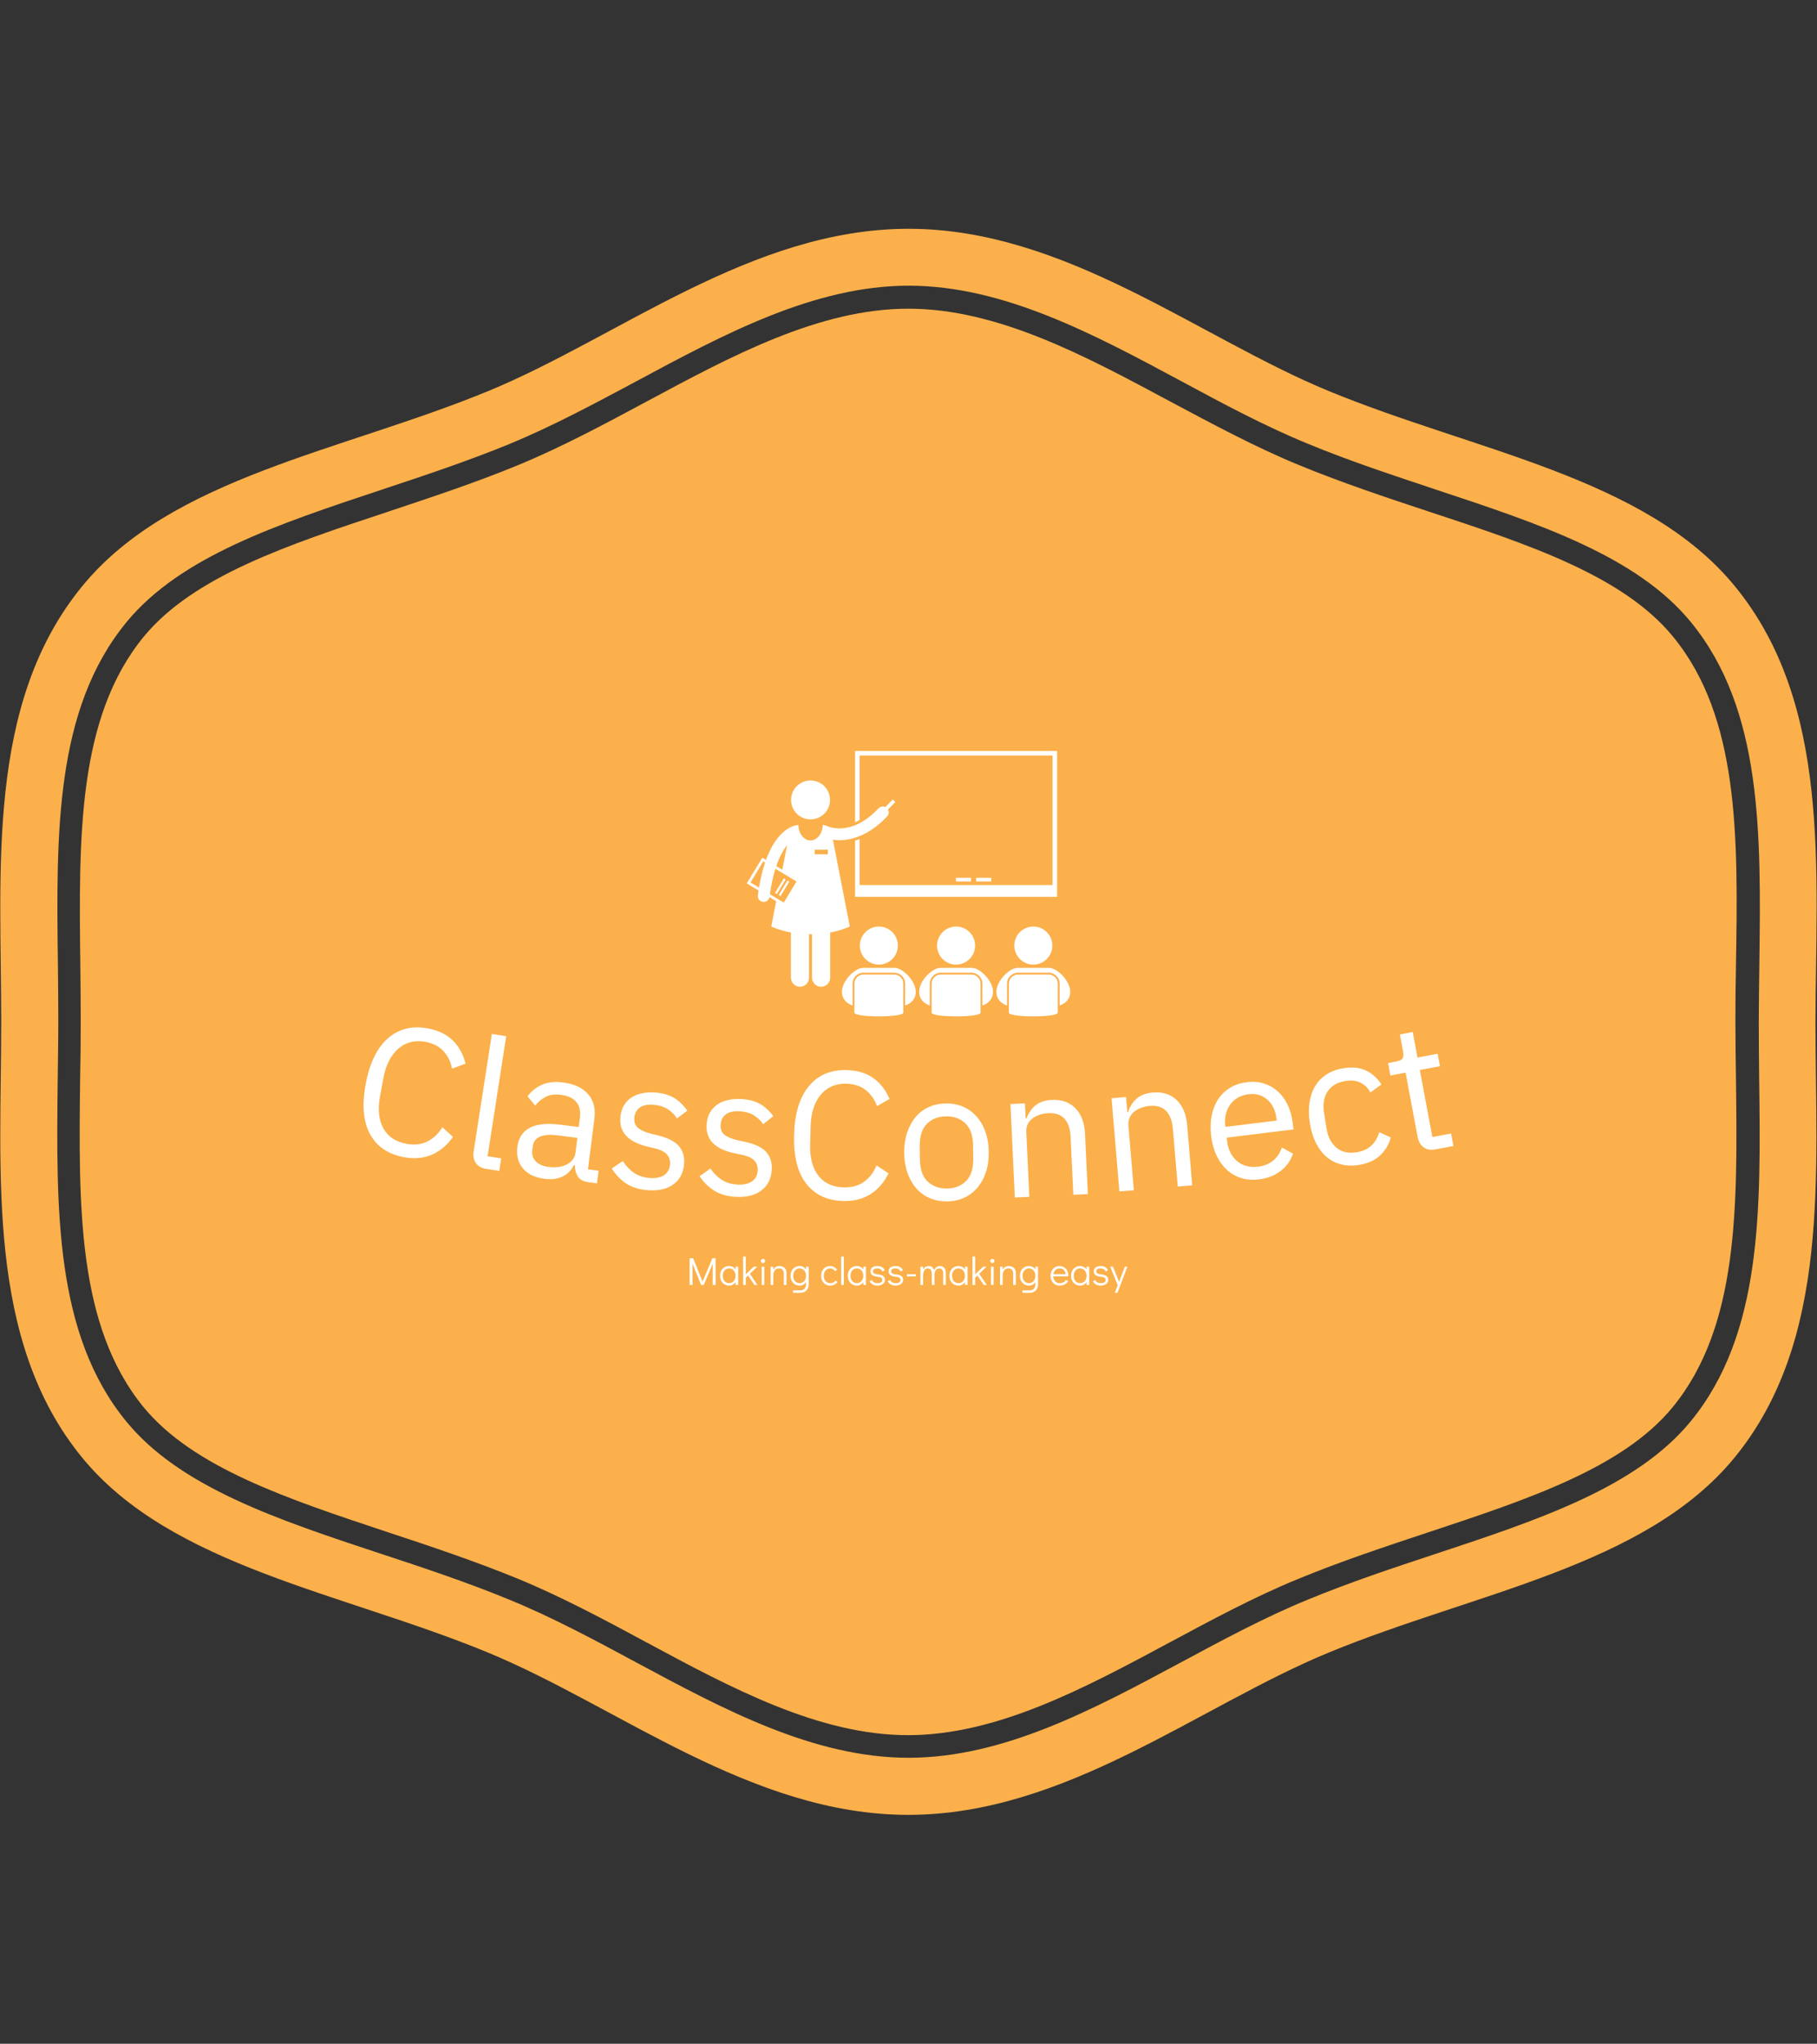 <svg xmlns="http://www.w3.org/2000/svg" version="1.1" xmlns:xlink="http://www.w3.org/1999/xlink" xmlns:svgjs="http://svgjs.dev/svgjs" width="1500" height="1687" viewBox="0 0 1500 1687"><rect x="0" y="0" width="1500" height="1687" fill="#333333" stroke="none"/><g transform="matrix(1,0,0,1,0,0)"><svg viewBox="0 0 320 360" data-background-color="#ffffff" preserveAspectRatio="xMidYMid meet" height="1687" width="1500" xmlns="http://www.w3.org/2000/svg" xmlns:xlink="http://www.w3.org/1999/xlink"><g id="tight-bounds" transform="matrix(1,0,0,1,0,0)"><svg viewBox="0 0 320 360" height="360" width="320"><g><svg></svg></g><g><svg viewBox="0 0 320 360" height="360" width="320"><g><path transform="translate(-8.744,11.241) scale(3.375,3.375)" d="M89.9 29.89c-2.6-3.17-7.52-4.8-12.74-6.52-2.24-0.74-4.55-1.51-6.81-2.44-2.28-0.94-4.52-2.15-6.7-3.31-4.43-2.38-9.01-4.84-13.66-4.84-4.64 0-9.22 2.46-13.65 4.84-2.18 1.17-4.43 2.38-6.71 3.32-2.25 0.93-4.57 1.69-6.81 2.44-5.22 1.73-10.14 3.36-12.74 6.52-3.47 4.23-3.39 10.5-3.31 17.13 0.01 1 0.02 1.99 0.02 2.97 0 0.98-0.01 1.97-0.03 2.97-0.08 6.64-0.16 12.9 3.31 17.14 2.6 3.16 7.52 4.79 12.73 6.52 2.24 0.74 4.55 1.51 6.82 2.44 2.28 0.94 4.52 2.14 6.69 3.31 4.44 2.39 9.02 4.85 13.66 4.85 4.65 0 9.23-2.46 13.66-4.84 2.18-1.17 4.42-2.38 6.7-3.31 2.25-0.93 4.55-1.69 6.78-2.43 5.25-1.74 10.17-3.37 12.77-6.53 3.47-4.23 3.39-10.5 3.31-17.13-0.01-1.01-0.03-2-0.03-2.98 0-0.98 0.01-1.97 0.03-2.96 0.11-6.66 0.19-12.93-3.29-17.16zM93.12 27.25c-4.66-5.68-13.57-7.03-21.18-10.17-6.81-2.8-13.74-8.47-21.94-8.47-8.2 0-15.13 5.67-21.94 8.47-7.62 3.14-16.52 4.49-21.18 10.17-5.06 6.16-4.24 14.85-4.24 22.75 0 7.89-0.82 16.59 4.23 22.75 4.66 5.68 13.57 7.03 21.18 10.17 6.81 2.81 13.74 8.47 21.94 8.47 8.2 0 15.13-5.66 21.94-8.47 7.62-3.14 16.52-4.49 21.18-10.17 5.05-6.16 4.23-14.85 4.23-22.75 0.02-7.9 0.84-16.59-4.22-22.75zM94.4 52.94c0.09 6.88 0.17 13.35-3.58 17.92-2.82 3.43-7.9 5.12-13.28 6.9-2.24 0.74-4.53 1.5-6.73 2.41-2.22 0.91-4.43 2.1-6.57 3.25-4.58 2.46-9.29 4.99-14.24 4.99-4.95 0-9.66-2.53-14.22-4.98-2.15-1.16-4.37-2.35-6.59-3.26-2.23-0.92-4.52-1.68-6.74-2.41-5.39-1.78-10.47-3.47-13.28-6.9-3.74-4.56-3.66-11.04-3.58-17.9 0.01-1 0.03-1.98 0.03-2.96 0-0.98-0.01-1.96-0.02-2.96-0.09-6.86-0.17-13.34 3.58-17.9 2.82-3.43 7.9-5.11 13.28-6.9 2.23-0.74 4.52-1.5 6.74-2.41 2.22-0.92 4.44-2.11 6.59-3.26 4.56-2.45 9.28-4.99 14.22-4.99 4.94 0 9.66 2.53 14.22 4.98 2.15 1.16 4.37 2.35 6.59 3.26 2.22 0.92 4.52 1.67 6.73 2.41 5.38 1.78 10.47 3.47 13.28 6.9 3.75 4.57 3.67 11.04 3.58 17.9-0.01 1.01-0.03 1.99-0.03 2.96 0 0.98 0.01 1.96 0.02 2.95z" fill="#fbb04b" fill-rule="nonzero" stroke="none" stroke-width="1" stroke-linecap="butt" stroke-linejoin="miter" stroke-miterlimit="10" stroke-dasharray="" stroke-dashoffset="0" font-family="none" font-weight="none" font-size="none" text-anchor="none" style="mix-blend-mode: normal" data-fill-palette-color="tertiary"></path></g><g transform="matrix(1,0,0,1,64,132.282)"><svg viewBox="0 0 192 95.436" height="95.436" width="192"><g><svg viewBox="0 0 192 95.436" height="95.436" width="192"><g transform="matrix(1,0,0,1,0,48.69)"><svg viewBox="0 0 192 46.746" height="46.746" width="192"><g id="textblocktransform"><svg viewBox="0 0 192 46.746" height="46.746" width="192" id="textblock"><g><svg viewBox="0 0 192 30.649" height="30.649" width="192"><g transform="matrix(1,0,0,1,0,0)"><svg width="192" viewBox="3.036 -19.221 297.15 47.435" height="30.649" data-palette-color="#ffffff"><path d="M14.063 16.164v0c-4.307-0.794-7.391-2.878-9.25-6.25-1.858-3.38-2.261-7.921-1.21-13.626v0c1.051-5.704 3.059-9.866 6.023-12.485 2.965-2.626 6.601-3.542 10.909-2.747v0c2.852 0.526 5.122 1.615 6.81 3.268 1.695 1.655 2.858 3.764 3.491 6.328v0l-3.673 1.387c-0.359-1.876-1.14-3.471-2.341-4.783-1.195-1.312-2.849-2.162-4.96-2.552v0c-1.455-0.268-2.811-0.233-4.066 0.105-1.249 0.339-2.367 0.946-3.356 1.821-0.982 0.877-1.812 1.981-2.492 3.314-0.679 1.332-1.181 2.874-1.503 4.624v0l-0.932 5.055c-0.645 3.501-0.341 6.391 0.913 8.669 1.256 2.272 3.359 3.68 6.309 4.224v0c2.17 0.4 4.089 0.178 5.757-0.668 1.662-0.853 3.005-2.141 4.027-3.864v0l2.888 2.648c-1.518 2.201-3.406 3.806-5.667 4.812-2.267 1.006-4.826 1.246-7.677 0.72zM40.035 19.906l-3.468-0.538c-1.37-0.213-2.345-0.755-2.925-1.628-0.586-0.874-0.789-1.897-0.607-3.069v0l4.98-32.106 3.913 0.607-5.078 32.738 3.716 0.577zM66.674 23.283l-2.212-0.281c-1.468-0.186-2.47-0.713-3.005-1.581-0.542-0.862-0.822-1.892-0.837-3.09v0l-0.238-0.03c-0.754 1.497-1.82 2.558-3.197 3.183-1.375 0.618-2.946 0.816-4.711 0.591v0c-2.679-0.34-4.675-1.289-5.99-2.846-1.313-1.564-1.821-3.524-1.522-5.879v0c0.303-2.388 1.408-4.109 3.317-5.163 1.915-1.054 4.717-1.347 8.407-0.879v0l5.01 0.636 0.317-2.5c0.228-1.799-0.09-3.234-0.956-4.305-0.858-1.077-2.302-1.744-4.332-2.001v0c-1.534-0.195-2.861-0.014-3.98 0.543-1.112 0.558-2.085 1.365-2.918 2.422v0l-2.082-2.502c0.862-1.288 2.109-2.32 3.739-3.094 1.624-0.775 3.58-1.017 5.869-0.727v0c3.075 0.39 5.367 1.447 6.875 3.171 1.509 1.717 2.093 3.918 1.753 6.603v0l-1.768 13.929 2.897 0.367zM53.531 18.823v0c0.985 0.125 1.9 0.123 2.743-0.005 0.849-0.121 1.594-0.355 2.236-0.704 0.643-0.355 1.162-0.79 1.557-1.305 0.401-0.514 0.643-1.098 0.726-1.752v0l0.529-4.167-5.198-0.659c-2.262-0.287-3.947-0.168-5.055 0.356-1.115 0.524-1.751 1.407-1.909 2.651v0l-0.131 1.032c-0.157 1.237 0.171 2.256 0.983 3.058 0.812 0.802 1.985 1.3 3.519 1.495zM80.28 25.143v0c-2.363-0.222-4.299-0.859-5.807-1.911-1.508-1.052-2.766-2.386-3.772-4v0l3.02-2.007c0.865 1.34 1.873 2.406 3.025 3.197 1.152 0.784 2.531 1.252 4.137 1.403v0c1.679 0.158 3.018-0.082 4.014-0.718 1.003-0.629 1.566-1.601 1.69-2.915v0c0.093-0.989-0.146-1.865-0.717-2.629-0.571-0.763-1.684-1.357-3.339-1.779v0l-1.984-0.478c-1.166-0.277-2.227-0.634-3.183-1.072-0.95-0.437-1.767-0.976-2.45-1.616-0.689-0.647-1.196-1.418-1.521-2.312-0.332-0.888-0.442-1.923-0.331-3.105v0c0.117-1.248 0.449-2.318 0.994-3.211 0.546-0.893 1.25-1.614 2.112-2.162 0.868-0.548 1.875-0.926 3.019-1.133 1.144-0.207 2.357-0.251 3.638-0.131v0c2.064 0.194 3.759 0.718 5.085 1.572 1.326 0.854 2.457 1.972 3.392 3.352v0l-2.83 2.115c-0.483-0.842-1.24-1.633-2.268-2.372-1.022-0.739-2.353-1.185-3.993-1.339v0c-1.639-0.154-2.91 0.082-3.813 0.706-0.902 0.625-1.411 1.545-1.524 2.76v0c-0.117 1.248 0.216 2.19 1 2.826 0.784 0.636 1.95 1.161 3.498 1.574v0l1.945 0.473c2.78 0.696 4.705 1.697 5.774 3.003 1.069 1.312 1.512 2.934 1.332 4.866v0c-0.231 2.463-1.249 4.322-3.055 5.579-1.805 1.25-4.167 1.738-7.088 1.464zM104.41 26.96v0c-2.369-0.148-4.323-0.724-5.864-1.728-1.541-1.004-2.839-2.298-3.896-3.88v0l2.956-2.1c0.907 1.312 1.948 2.346 3.124 3.101 1.176 0.748 2.569 1.172 4.179 1.272v0c1.683 0.105 3.013-0.176 3.99-0.844 0.983-0.66 1.515-1.649 1.597-2.966v0c0.062-0.991-0.205-1.86-0.799-2.605-0.595-0.745-1.726-1.303-3.393-1.674v0l-1.998-0.415c-1.174-0.24-2.246-0.564-3.215-0.972-0.963-0.407-1.796-0.92-2.5-1.538-0.709-0.625-1.24-1.38-1.592-2.264-0.359-0.877-0.502-1.908-0.428-3.092v0c0.078-1.251 0.376-2.331 0.893-3.241 0.518-0.91 1.198-1.652 2.042-2.227 0.851-0.575 1.845-0.984 2.982-1.227 1.137-0.243 2.348-0.325 3.633-0.245v0c2.069 0.129 3.78 0.6 5.132 1.412 1.352 0.812 2.517 1.894 3.495 3.244v0l-2.762 2.202c-0.51-0.827-1.29-1.593-2.342-2.3-1.045-0.706-2.389-1.111-4.032-1.213v0c-1.643-0.102-2.906 0.173-3.789 0.826-0.882 0.653-1.361 1.588-1.437 2.806v0c-0.078 1.251 0.285 2.182 1.088 2.793 0.804 0.611 1.986 1.099 3.546 1.463v0l1.958 0.413c2.801 0.609 4.756 1.549 5.866 2.82 1.109 1.278 1.604 2.885 1.483 4.822v0c-0.154 2.469-1.113 4.359-2.878 5.672-1.765 1.306-4.111 1.868-7.039 1.685zM133.834 28.108v0c-4.378-0.115-7.748-1.694-10.109-4.736-2.361-3.05-3.465-7.473-3.313-13.272v0c0.152-5.798 1.489-10.221 4.009-13.269 2.521-3.055 5.971-4.525 10.349-4.41v0c2.899 0.076 5.311 0.8 7.236 2.17 1.931 1.371 3.409 3.274 4.432 5.708v0l-3.413 1.941c-0.646-1.798-1.665-3.251-3.056-4.361-1.385-1.11-3.15-1.693-5.296-1.75v0c-1.479-0.039-2.813 0.206-4.001 0.736-1.181 0.529-2.192 1.303-3.032 2.321-0.834 1.018-1.483 2.239-1.946 3.66-0.464 1.422-0.72 3.022-0.767 4.802v0l-0.134 5.138c-0.093 3.559 0.657 6.366 2.25 8.422 1.593 2.049 3.89 3.113 6.888 3.192v0c2.206 0.058 4.067-0.46 5.583-1.555 1.509-1.101 2.635-2.582 3.378-4.442v0l3.264 2.166c-1.157 2.41-2.773 4.289-4.85 5.635-2.083 1.346-4.574 1.981-7.472 1.904zM162.128 28.213v0c-1.713 0.021-3.28-0.273-4.702-0.883-1.428-0.609-2.652-1.491-3.672-2.645-1.014-1.161-1.815-2.551-2.402-4.171-0.58-1.626-0.883-3.463-0.908-5.509v0c-0.025-2.007 0.233-3.84 0.773-5.5 0.546-1.654 1.312-3.07 2.298-4.248 0.992-1.186 2.194-2.1 3.606-2.745 1.406-0.644 2.965-0.977 4.679-0.997v0c1.72-0.021 3.284 0.273 4.691 0.882 1.408 0.609 2.629 1.494 3.663 2.655 1.034 1.154 1.841 2.551 2.421 4.191 0.587 1.646 0.893 3.473 0.918 5.479v0c0.025 2.047-0.236 3.89-0.782 5.53-0.54 1.633-1.313 3.043-2.319 4.229-1.006 1.179-2.204 2.091-3.596 2.734-1.392 0.644-2.948 0.976-4.668 0.998zM162.085 24.703v0c2.147-0.026 3.888-0.708 5.225-2.045 1.33-1.33 1.979-3.348 1.946-6.054v0l-0.045-3.66c-0.033-2.7-0.731-4.701-2.094-6.004-1.369-1.303-3.127-1.942-5.274-1.916v0c-2.14 0.026-3.878 0.708-5.216 2.045-1.33 1.336-1.979 3.355-1.945 6.054v0l0.045 3.66c0.033 2.706 0.731 4.708 2.094 6.004 1.369 1.303 3.124 1.942 5.264 1.916zM184.556 26.974l-3.956 0.185-1.191-25.483 3.955-0.184 0.194 4.145 0.2-0.009c0.558-1.481 1.383-2.674 2.476-3.58 1.099-0.912 2.603-1.413 4.514-1.502v0c2.63-0.123 4.751 0.629 6.363 2.255 1.611 1.627 2.489 3.985 2.633 7.075v0l0.765 16.352-3.956 0.185-0.732-15.653c-0.214-4.582-2.246-6.782-6.095-6.603v0c-0.792 0.037-1.554 0.173-2.284 0.407-0.73 0.234-1.382 0.562-1.956 0.983-0.574 0.421-1.02 0.945-1.338 1.574-0.318 0.622-0.458 1.346-0.419 2.172v0zM213.052 25.179l-3.946 0.331-2.133-25.42 3.946-0.332 0.347 4.136 0.199-0.017c0.503-1.501 1.283-2.724 2.342-3.668 1.064-0.952 2.549-1.509 4.456-1.669v0c2.624-0.22 4.771 0.453 6.441 2.018 1.67 1.566 2.635 3.89 2.893 6.973v0l1.37 16.312-3.947 0.332-1.31-15.616c-0.384-4.571-2.495-6.695-6.335-6.372v0c-0.791 0.066-1.546 0.23-2.267 0.491-0.721 0.261-1.36 0.613-1.919 1.055-0.558 0.442-0.985 0.982-1.279 1.622-0.295 0.634-0.407 1.362-0.338 2.186v0zM247.153 22.212v0c-1.74 0.214-3.343 0.096-4.81-0.356-1.466-0.451-2.77-1.194-3.911-2.229-1.136-1.042-2.074-2.337-2.816-3.885-0.742-1.554-1.238-3.347-1.488-5.378v0c-0.245-1.992-0.197-3.841 0.143-5.549 0.341-1.701 0.937-3.192 1.787-4.472 0.856-1.288 1.94-2.328 3.254-3.121 1.313-0.793 2.84-1.297 4.579-1.51v0c1.701-0.209 3.257-0.085 4.671 0.372 1.42 0.457 2.67 1.176 3.752 2.158 1.087 0.975 1.975 2.185 2.663 3.632 0.694 1.439 1.152 3.059 1.374 4.858v0l0.229 1.866-18.202 2.24 0.145 1.181c0.133 1.079 0.429 2.063 0.888 2.954 0.459 0.891 1.048 1.641 1.768 2.251 0.72 0.61 1.57 1.053 2.551 1.328 0.981 0.276 2.06 0.341 3.238 0.196v0c1.608-0.198 2.961-0.747 4.059-1.648 1.099-0.894 1.889-2.086 2.371-3.576v0l3.047 1.67c-0.601 1.834-1.702 3.39-3.304 4.669-1.61 1.273-3.606 2.056-5.988 2.349zM244.297-0.993v0c-1.085 0.134-2.045 0.44-2.879 0.918-0.84 0.486-1.536 1.113-2.087 1.879-0.551 0.766-0.95 1.638-1.199 2.616-0.242 0.977-0.295 2.021-0.159 3.133v0l0.043 0.347 13.985-1.721-0.067-0.545c-0.278-2.256-1.115-3.987-2.513-5.192-1.391-1.206-3.099-1.684-5.124-1.435zM274.378 18.288v0c-1.758 0.279-3.387 0.22-4.888-0.177-1.501-0.396-2.819-1.088-3.954-2.076-1.142-0.987-2.096-2.253-2.861-3.798-0.765-1.546-1.308-3.33-1.628-5.351v0c-0.32-2.015-0.355-3.876-0.106-5.583 0.248-1.713 0.762-3.216 1.543-4.507 0.774-1.291 1.813-2.357 3.117-3.198 1.304-0.841 2.835-1.402 4.593-1.681v0c2.502-0.397 4.597-0.169 6.285 0.684 1.688 0.853 3.046 2.099 4.076 3.738v0l-3.006 2.177c-0.668-1.231-1.579-2.122-2.733-2.674-1.154-0.553-2.512-0.705-4.072-0.458v0c-1.172 0.186-2.169 0.537-2.992 1.052-0.816 0.514-1.464 1.15-1.945 1.908-0.479 0.765-0.794 1.635-0.942 2.61-0.142 0.974-0.126 2.015 0.049 3.121v0l0.682 4.296c0.351 2.212 1.231 3.932 2.641 5.16 1.416 1.227 3.28 1.656 5.591 1.29v0c3.154-0.5 5.2-2.327 6.137-5.479v0l3.137 1.456c-0.527 1.953-1.512 3.595-2.955 4.924-1.436 1.328-3.359 2.183-5.769 2.566zM300.186 13.112l-4.856 0.91c-1.363 0.255-2.463 0.068-3.3-0.562-0.837-0.63-1.371-1.561-1.602-2.793v0l-3.287-17.544-4.138 0.775-0.637-3.401 2.339-0.438c0.839-0.157 1.38-0.435 1.624-0.834 0.244-0.398 0.287-1.02 0.129-1.865v0l-0.873-4.659 3.499-0.656 1.302 6.949 5.494-1.029 0.638 3.401-5.495 1.029 3.424 18.272 5.101-0.956z" opacity="1" transform="matrix(1,0,0,1,0,0)" fill="#ffffff" class="wordmark-text-0" data-fill-palette-color="quaternary" id="text-0"></path></svg></g></svg></g><g transform="matrix(1,0,0,1,57.437,40.367)"><svg viewBox="0 0 77.126 6.38" height="6.38" width="77.126"><g transform="matrix(1,0,0,1,0,0)"><svg width="77.126" viewBox="4 -36.3 559.69 46.3" height="6.38" data-palette-color="#ffffff"><path d="M20.55-4.2L33.05-34.1 37.25-34.1 37.25 0 33.55 0 33.55-27.25 22.15 0 18.65 0 7.75-27.15 7.75 0 4 0 4-34.1 8.6-34.1 20.55-4.2ZM62.75-23.4L66.15-23.4 66.15 0 62.75 0 62.75-3.45Q61.3-1.45 59.2-0.33 57.1 0.8 54.6 0.8L54.6 0.8Q51.25 0.8 48.6-0.8 45.95-2.4 44.45-5.25 42.95-8.1 42.95-11.75L42.95-11.75Q42.95-15.35 44.42-18.18 45.9-21 48.52-22.6 51.15-24.2 54.5-24.2L54.5-24.2Q57.05-24.2 59.17-23.08 61.3-21.95 62.75-19.9L62.75-19.9 62.75-23.4ZM54.5-2.3Q56.9-2.3 58.77-3.5 60.65-4.7 61.7-6.85 62.75-9 62.75-11.7L62.75-11.7Q62.75-14.4 61.7-16.55 60.65-18.7 58.77-19.9 56.9-21.1 54.5-21.1L54.5-21.1Q52.15-21.1 50.3-19.9 48.45-18.7 47.4-16.57 46.35-14.45 46.35-11.75L46.35-11.75Q46.35-9 47.4-6.85 48.45-4.7 50.3-3.5 52.15-2.3 54.5-2.3L54.5-2.3ZM90.7 0L86.9 0 78.7-12.05 75.84-9.3 75.84 0 72.45 0 72.45-36.3 75.84-36.3 75.84-13.6 86.09-23.4 90.5-23.4 81.05-14.3 90.7 0ZM99.49 0L96.09 0 96.09-23.4 99.49-23.4 99.49 0ZM97.79-27.95Q96.64-27.95 95.87-28.75 95.09-29.55 95.09-30.7L95.09-30.7Q95.09-31.8 95.87-32.58 96.64-33.35 97.79-33.35L97.79-33.35Q98.89-33.35 99.69-32.58 100.49-31.8 100.49-30.65L100.49-30.65Q100.49-29.55 99.69-28.75 98.89-27.95 97.79-27.95L97.79-27.95ZM118.79-24.2Q121.24-24.2 123.32-23.2 125.39-22.2 126.62-20.25 127.84-18.3 127.84-15.65L127.84-15.65 127.84 0 124.44 0 124.44-14.15Q124.44-21.1 118.24-21.1L118.24-21.1Q114.64-21.1 112.84-18.55 111.04-16 111.04-11.7L111.04-11.7 111.04 0 107.64 0 107.64-23.4 111.04-23.4 111.04-19.5Q112.24-21.75 114.22-22.98 116.19-24.2 118.79-24.2L118.79-24.2ZM152.84-23.4L156.24-23.4 156.24-0.9Q156.24 2.25 154.94 4.73 153.64 7.2 151.29 8.6 148.94 10 145.94 10L145.94 10 136.24 10 136.24 6.9 145.94 6.9Q148.99 6.9 150.91 4.7 152.84 2.5 152.84-0.9L152.84-0.9 152.84-3.45Q151.39-1.45 149.29-0.33 147.19 0.8 144.69 0.8L144.69 0.8Q141.34 0.8 138.69-0.8 136.04-2.4 134.54-5.25 133.04-8.1 133.04-11.75L133.04-11.75Q133.04-15.35 134.51-18.18 135.99-21 138.61-22.6 141.24-24.2 144.59-24.2L144.59-24.2Q147.14-24.2 149.26-23.08 151.39-21.95 152.84-19.9L152.84-19.9 152.84-23.4ZM144.59-2.3Q146.99-2.3 148.86-3.5 150.74-4.7 151.79-6.85 152.84-9 152.84-11.7L152.84-11.7Q152.84-14.4 151.79-16.55 150.74-18.7 148.86-19.9 146.99-21.1 144.59-21.1L144.59-21.1Q142.24-21.1 140.39-19.9 138.54-18.7 137.49-16.57 136.44-14.45 136.44-11.75L136.44-11.75Q136.44-9 137.49-6.85 138.54-4.7 140.39-3.5 142.24-2.3 144.59-2.3L144.59-2.3ZM183.83 0.8Q180.43 0.8 177.78-0.8 175.13-2.4 173.63-5.25 172.13-8.1 172.13-11.7L172.13-11.7Q172.13-15.3 173.61-18.15 175.08-21 177.73-22.6 180.38-24.2 183.73-24.2L183.73-24.2Q186.58-24.2 188.71-22.98 190.83-21.75 192.58-19.5L192.58-19.5 190.08-17.55Q187.63-21.1 183.73-21.1L183.73-21.1Q181.38-21.1 179.51-19.9 177.63-18.7 176.58-16.55 175.53-14.4 175.53-11.7L175.53-11.7Q175.53-9 176.58-6.85 177.63-4.7 179.51-3.5 181.38-2.3 183.73-2.3L183.73-2.3Q186.13-2.3 187.68-3.13 189.23-3.95 190.48-5.55L190.48-5.55 193.13-3.7Q191.48-1.65 189.06-0.43 186.63 0.8 183.83 0.8L183.83 0.8ZM201.18 0L197.78 0 197.78-36.3 201.18-36.3 201.18 0ZM226.03-23.4L229.43-23.4 229.43 0 226.03 0 226.03-3.45Q224.58-1.45 222.48-0.33 220.38 0.8 217.88 0.8L217.88 0.8Q214.53 0.8 211.88-0.8 209.23-2.4 207.73-5.25 206.23-8.1 206.23-11.75L206.23-11.75Q206.23-15.35 207.7-18.18 209.18-21 211.8-22.6 214.43-24.2 217.78-24.2L217.78-24.2Q220.33-24.2 222.45-23.08 224.58-21.95 226.03-19.9L226.03-19.9 226.03-23.4ZM217.78-2.3Q220.18-2.3 222.05-3.5 223.93-4.7 224.98-6.85 226.03-9 226.03-11.7L226.03-11.7Q226.03-14.4 224.98-16.55 223.93-18.7 222.05-19.9 220.18-21.1 217.78-21.1L217.78-21.1Q215.43-21.1 213.58-19.9 211.73-18.7 210.68-16.57 209.63-14.45 209.63-11.75L209.63-11.75Q209.63-9 210.68-6.85 211.73-4.7 213.58-3.5 215.43-2.3 217.78-2.3L217.78-2.3ZM243.98 0.8Q240.58 0.8 238-0.65 235.43-2.1 234.08-4.75L234.08-4.75 237.13-6.25Q238.98-2.3 244.38-2.3L244.38-2.3Q246.98-2.3 248.68-3.25 250.38-4.2 250.38-6.2L250.38-6.2Q250.38-8.25 249-9.25 247.63-10.25 244.18-10.55L244.18-10.55Q239.38-10.95 237.3-12.7 235.23-14.45 235.23-17.35L235.23-17.35Q235.23-20.6 237.58-22.4 239.93-24.2 244.03-24.2L244.03-24.2Q250.98-24.2 253.48-18.7L253.48-18.7 250.43-17.2Q249.58-19.2 247.95-20.15 246.33-21.1 243.78-21.1L243.78-21.1Q241.18-21.1 239.8-20.15 238.43-19.2 238.43-17.45L238.43-17.45Q238.43-15.8 239.9-14.78 241.38-13.75 244.98-13.45L244.98-13.45Q249.43-13.05 251.6-11.28 253.78-9.5 253.78-6.6L253.78-6.6Q253.78-4.25 252.43-2.58 251.08-0.9 248.83-0.05 246.58 0.8 243.98 0.8L243.98 0.8ZM267.17 0.8Q263.77 0.8 261.2-0.65 258.62-2.1 257.27-4.75L257.27-4.75 260.32-6.25Q262.17-2.3 267.57-2.3L267.57-2.3Q270.17-2.3 271.87-3.25 273.57-4.2 273.57-6.2L273.57-6.2Q273.57-8.25 272.2-9.25 270.82-10.25 267.37-10.55L267.37-10.55Q262.57-10.95 260.5-12.7 258.42-14.45 258.42-17.35L258.42-17.35Q258.42-20.6 260.77-22.4 263.12-24.2 267.22-24.2L267.22-24.2Q274.17-24.2 276.67-18.7L276.67-18.7 273.62-17.2Q272.77-19.2 271.15-20.15 269.52-21.1 266.97-21.1L266.97-21.1Q264.37-21.1 263-20.15 261.62-19.2 261.62-17.45L261.62-17.45Q261.62-15.8 263.1-14.78 264.57-13.75 268.17-13.45L268.17-13.45Q272.62-13.05 274.8-11.28 276.97-9.5 276.97-6.6L276.97-6.6Q276.97-4.25 275.62-2.58 274.27-0.9 272.02-0.05 269.77 0.8 267.17 0.8L267.17 0.8ZM293.17-10.9L281.82-10.9 281.82-13.7 293.17-13.7 293.17-10.9ZM324.02-24.2Q327.27-24.2 329.42-21.93 331.57-19.65 331.57-15.65L331.57-15.65 331.57 0 328.17 0 328.17-14.15Q328.17-17.85 326.77-19.48 325.37-21.1 323.12-21.1L323.12-21.1Q320.37-21.1 318.84-18.98 317.32-16.85 317.07-13.2L317.07-13.2 317.07 0 313.67 0 313.67-14.15Q313.67-17.85 312.27-19.48 310.87-21.1 308.62-21.1L308.62-21.1Q305.57-21.1 304.04-18.55 302.52-16 302.52-11.7L302.52-11.7 302.52 0 299.12 0 299.12-23.4 302.52-23.4 302.52-19.75Q303.67-21.9 305.44-23.05 307.22-24.2 309.52-24.2L309.52-24.2Q312.07-24.2 313.97-22.83 315.87-21.45 316.62-18.9L316.62-18.9Q317.72-21.4 319.62-22.8 321.52-24.2 324.02-24.2L324.02-24.2ZM355.97-23.4L359.37-23.4 359.37 0 355.97 0 355.97-3.45Q354.52-1.45 352.42-0.33 350.32 0.8 347.82 0.8L347.82 0.8Q344.47 0.8 341.82-0.8 339.17-2.4 337.67-5.25 336.17-8.1 336.17-11.75L336.17-11.75Q336.17-15.35 337.64-18.18 339.12-21 341.74-22.6 344.37-24.2 347.72-24.2L347.72-24.2Q350.27-24.2 352.39-23.08 354.52-21.95 355.97-19.9L355.97-19.9 355.97-23.4ZM347.72-2.3Q350.12-2.3 351.99-3.5 353.87-4.7 354.92-6.85 355.97-9 355.97-11.7L355.97-11.7Q355.97-14.4 354.92-16.55 353.87-18.7 351.99-19.9 350.12-21.1 347.72-21.1L347.72-21.1Q345.37-21.1 343.52-19.9 341.67-18.7 340.62-16.57 339.57-14.45 339.57-11.75L339.57-11.75Q339.57-9 340.62-6.85 341.67-4.7 343.52-3.5 345.37-2.3 347.72-2.3L347.72-2.3ZM383.91 0L380.11 0 371.91-12.05 369.06-9.3 369.06 0 365.66 0 365.66-36.3 369.06-36.3 369.06-13.6 379.31-23.4 383.71-23.4 374.26-14.3 383.91 0ZM392.71 0L389.31 0 389.31-23.4 392.71-23.4 392.71 0ZM391.01-27.95Q389.86-27.95 389.09-28.75 388.31-29.55 388.31-30.7L388.31-30.7Q388.31-31.8 389.09-32.58 389.86-33.35 391.01-33.35L391.01-33.35Q392.11-33.35 392.91-32.58 393.71-31.8 393.71-30.65L393.71-30.65Q393.71-29.55 392.91-28.75 392.11-27.95 391.01-27.95L391.01-27.95ZM412.01-24.2Q414.46-24.2 416.53-23.2 418.61-22.2 419.83-20.25 421.06-18.3 421.06-15.65L421.06-15.65 421.06 0 417.66 0 417.66-14.15Q417.66-21.1 411.46-21.1L411.46-21.1Q407.86-21.1 406.06-18.55 404.26-16 404.26-11.7L404.26-11.7 404.26 0 400.86 0 400.86-23.4 404.26-23.4 404.26-19.5Q405.46-21.75 407.43-22.98 409.41-24.2 412.01-24.2L412.01-24.2ZM446.06-23.4L449.46-23.4 449.46-0.9Q449.46 2.25 448.16 4.73 446.86 7.2 444.51 8.6 442.16 10 439.16 10L439.16 10 429.46 10 429.46 6.9 439.16 6.9Q442.21 6.9 444.13 4.7 446.06 2.5 446.06-0.9L446.06-0.9 446.06-3.45Q444.61-1.45 442.51-0.33 440.41 0.8 437.91 0.8L437.91 0.8Q434.56 0.8 431.91-0.8 429.26-2.4 427.76-5.25 426.26-8.1 426.26-11.75L426.26-11.75Q426.26-15.35 427.73-18.18 429.21-21 431.83-22.6 434.46-24.2 437.81-24.2L437.81-24.2Q440.36-24.2 442.48-23.08 444.61-21.95 446.06-19.9L446.06-19.9 446.06-23.4ZM437.81-2.3Q440.21-2.3 442.08-3.5 443.96-4.7 445.01-6.85 446.06-9 446.06-11.7L446.06-11.7Q446.06-14.4 445.01-16.55 443.96-18.7 442.08-19.9 440.21-21.1 437.81-21.1L437.81-21.1Q435.46-21.1 433.61-19.9 431.76-18.7 430.71-16.57 429.66-14.45 429.66-11.75L429.66-11.75Q429.66-9 430.71-6.85 431.76-4.7 433.61-3.5 435.46-2.3 437.81-2.3L437.81-2.3ZM477-24.2Q480.15-24.2 482.7-22.65 485.25-21.1 486.7-18.43 488.15-15.75 488.15-12.45L488.15-12.45Q488.15-11.5 488.1-11L488.1-11 468.85-11Q469.05-7.4 471.2-4.85 473.35-2.3 477.05-2.3L477.05-2.3Q480.05-2.3 482.03-3.43 484-4.55 485.2-6.55L485.2-6.55 487.9-4.75Q486.25-2.15 483.55-0.68 480.85 0.8 477.15 0.8L477.15 0.8Q473.75 0.8 471.1-0.8 468.45-2.4 466.95-5.25 465.45-8.1 465.45-11.7L465.45-11.7Q465.45-15.3 466.93-18.15 468.4-21 471.03-22.6 473.65-24.2 477-24.2L477-24.2ZM469.05-13.8L484.75-13.8Q484.25-17.45 482.3-19.28 480.35-21.1 477-21.1L477-21.1Q473.75-21.1 471.68-19.03 469.6-16.95 469.05-13.8L469.05-13.8ZM511.5-23.4L514.9-23.4 514.9 0 511.5 0 511.5-3.45Q510.05-1.45 507.95-0.33 505.85 0.8 503.35 0.8L503.35 0.8Q500 0.8 497.35-0.8 494.7-2.4 493.2-5.25 491.7-8.1 491.7-11.75L491.7-11.75Q491.7-15.35 493.17-18.18 494.65-21 497.27-22.6 499.9-24.2 503.25-24.2L503.25-24.2Q505.8-24.2 507.92-23.08 510.05-21.95 511.5-19.9L511.5-19.9 511.5-23.4ZM503.25-2.3Q505.65-2.3 507.52-3.5 509.4-4.7 510.45-6.85 511.5-9 511.5-11.7L511.5-11.7Q511.5-14.4 510.45-16.55 509.4-18.7 507.52-19.9 505.65-21.1 503.25-21.1L503.25-21.1Q500.9-21.1 499.05-19.9 497.2-18.7 496.15-16.57 495.1-14.45 495.1-11.75L495.1-11.75Q495.1-9 496.15-6.85 497.2-4.7 499.05-3.5 500.9-2.3 503.25-2.3L503.25-2.3ZM529.44 0.8Q526.04 0.8 523.47-0.65 520.89-2.1 519.54-4.75L519.54-4.75 522.59-6.25Q524.44-2.3 529.84-2.3L529.84-2.3Q532.44-2.3 534.14-3.25 535.84-4.2 535.84-6.2L535.84-6.2Q535.84-8.25 534.47-9.25 533.09-10.25 529.64-10.55L529.64-10.55Q524.84-10.95 522.77-12.7 520.69-14.45 520.69-17.35L520.69-17.35Q520.69-20.6 523.04-22.4 525.39-24.2 529.5-24.2L529.5-24.2Q536.44-24.2 538.94-18.7L538.94-18.7 535.89-17.2Q535.04-19.2 533.42-20.15 531.79-21.1 529.25-21.1L529.25-21.1Q526.64-21.1 525.27-20.15 523.89-19.2 523.89-17.45L523.89-17.45Q523.89-15.8 525.37-14.78 526.84-13.75 530.44-13.45L530.44-13.45Q534.89-13.05 537.07-11.28 539.25-9.5 539.25-6.6L539.25-6.6Q539.25-4.25 537.89-2.58 536.54-0.9 534.29-0.05 532.04 0.8 529.44 0.8L529.44 0.8ZM553.04-4L560.49-23.4 563.69-23.4 551.04 10 547.64 10 551.34 0.45 541.74-23.4 545.29-23.4 553.04-4Z" opacity="1" transform="matrix(1,0,0,1,0,0)" fill="#ffffff" class="slogan-text-1" data-fill-palette-color="quaternary" id="text-1"></path></svg></g></svg></g></svg></g></svg></g><g transform="matrix(1,0,0,1,67.509,0)"><svg viewBox="0 0 56.982 46.746" height="46.746" width="56.982"><g><svg xmlns="http://www.w3.org/2000/svg" xmlns:xlink="http://www.w3.org/1999/xlink" version="1.1" x="0" y="0" viewBox="0 0 357.043 292.906" style="enable-background:new 0 0 357.042 292.906;" xml:space="preserve" width="56.982" height="46.746" class="icon-icon-0" data-fill-palette-color="quaternary" id="icon-0"><g fill="#ffffff" data-fill-palette-color="quaternary"><path d="M124.547 5h213.001v143.002H124.547V97.225c-1.707 0.656-3.375 1.222-4.999 1.703V161h223V0h-223v78.687c1.671-0.72 3.337-1.541 4.999-2.466V5z" fill="#ffffff" data-fill-palette-color="quaternary"></path><rect x="230.882" y="140" width="16.666" height="4" fill="#ffffff" data-fill-palette-color="quaternary"></rect><rect x="253.215" y="140" width="16.666" height="4" fill="#ffffff" data-fill-palette-color="quaternary"></rect><path d="M113.714 193.695L95.113 97.959c0.396 0.055 0.806 0.104 1.219 0.151 1.85 0.21 3.848 0.344 6.002 0.346 0.457 0 0.896-0.006 1.318-0.015 0.003 0 0.006-0.001 0.009-0.001 0.009 0 0.019 0 0.027 0 13.609-0.275 32.326-6.118 51.234-26.213 2-2.114 2.301-5.219 0.952-7.633l8.104-8.296-2.861-2.795-8.176 8.371c-2.467-1.149-5.492-0.663-7.465 1.423-16.99 17.873-31.744 21.815-42.068 22.146-0.002 0-0.004 0-0.006 0-0.385 0.007-0.741 0.014-1.068 0.014-1.973 0-3.763-0.146-5.37-0.366-2.065-0.282-3.821-0.688-5.188-1.089-1.217-0.355-2.133-0.703-2.705-0.941-0.288-0.119-0.488-0.211-0.598-0.263-0.041-0.019-0.068-0.032-0.083-0.041-0.009-0.004-0.011-0.006-0.011-0.006v0.001l-0.602-0.317-0.715-0.19c-0.109-0.022-1.301-0.342-3.201-0.733-0.199 9.573-6.152 17.258-13.48 17.258-7.33 0-13.281-7.685-13.48-17.257-1.24 0.255-2.188 0.481-2.717 0.611-2.17 0.349-10.283 2.489-18.719 12.364-4.918 5.73-9.934 13.936-14.238 25.728l-4.067-2.456L0 146.164l12.979 7.841c-0.262 1.713-0.515 3.457-0.752 5.253-0.471 3.559 2.035 6.824 5.594 7.295 0.289 0.038 0.576 0.057 0.86 0.057 3.099 0.001 5.785-2.226 6.36-5.318l7.43 4.488-5.424 27.916c0 0 7.91 4.101 21.666 6.628v49.901c0 5.523 4.477 10 10 10 5.521 0 10-4.476 10-10v-47.977c0.554 0.008 1.105 0.017 1.668 0.017s1.113-0.009 1.666-0.017v47.977c0 5.523 4.476 10 10 10 5.52 0 10-4.476 10-10v-49.9C105.803 197.797 113.714 193.695 113.714 193.695zM31.634 130.008l23.262 14.05L40.84 167.33l-15.325-9.258C27.127 146.849 29.256 137.606 31.634 130.008zM13.489 150.808l-9.37-5.66 14.057-23.269 2.035 1.229C17.602 130.819 15.297 139.963 13.489 150.808zM44.478 103.979l-5.266 27.102-6.619-3.998C36.371 115.976 40.662 108.694 44.478 103.979zM75.025 109.014h14.5v5h-14.5V109.014z" fill="#ffffff" data-fill-palette-color="quaternary"></path><rect x="31.705" y="150.431" transform="matrix(0.517 -0.856 0.856 0.517 -109.92 108.377)" width="18.745" height="2.325" fill="#ffffff" data-fill-palette-color="quaternary"></rect><rect x="27.722" y="148.026" transform="matrix(0.517 -0.856 0.856 0.517 -109.795 103.841)" width="18.746" height="2.326" fill="#ffffff" data-fill-palette-color="quaternary"></rect><path d="M82.034 72.089c4.522-2.919 7.964-7.524 9.28-13.181 2.692-11.563-4.498-23.117-16.059-25.811-11.562-2.691-23.117 4.5-25.811 16.061-2.115 9.082 1.869 18.157 9.278 22.938 2.024 1.307 4.302 2.295 6.782 2.872C71.412 76.344 77.313 75.136 82.034 72.089z" fill="#ffffff" data-fill-palette-color="quaternary"></path><path d="M174.969 244.92c-1.76-1.491-3.589-2.771-5.545-3.77-1.967-0.974-4.047-1.768-6.706-1.801-0.264 0-0.522 0.02-0.778 0.051h-32.291l0 0c-0.254-0.03-0.51-0.05-0.771-0.05v-0.002c-3.533 0.078-6.096 1.364-8.624 2.891-3.725 2.364-7.205 5.716-10.054 9.687-2.783 3.987-5.08 8.571-5.148 14.019-0.007 2.245 0.471 4.652 1.615 6.876 1.707 3.371 4.829 5.983 8.552 7.549 0.513 0.218 1.04 0.417 1.579 0.605v-24.212c0-6.617 5.383-12 12-12h33.998c6.617 0 12.002 5.383 12.002 12v24.206c1.849-0.65 3.537-1.469 5.068-2.503 2.15-1.466 3.928-3.42 5.061-5.647 1.145-2.222 1.622-4.629 1.617-6.874-0.019-3.632-1.111-6.884-2.595-9.824C181.689 251.72 178.467 247.911 174.969 244.92z" fill="#ffffff" data-fill-palette-color="quaternary"></path><circle cx="145.798" cy="214.777" r="21" fill="#ffffff" data-fill-palette-color="quaternary"></circle><path d="M172.797 256.764c0-5.522-4.478-10-10-10h-34c-5.523 0-10 4.479-10 10v32c0 5.523 54 5.523 54 0V256.764z" fill="#ffffff" data-fill-palette-color="quaternary"></path><path d="M345.469 244.92c-1.76-1.491-3.588-2.771-5.545-3.77-1.969-0.974-4.048-1.768-6.708-1.801-0.264 0-0.522 0.02-0.777 0.051h-32.29c-0.254-0.03-0.51-0.05-0.771-0.05v-0.002c-3.532 0.078-6.096 1.364-8.623 2.891-3.725 2.364-7.205 5.716-10.054 9.687-2.782 3.987-5.08 8.571-5.151 14.019-0.004 2.245 0.473 4.652 1.617 6.876 1.707 3.371 4.828 5.983 8.553 7.549 0.512 0.218 1.039 0.418 1.578 0.605v-24.212c0-6.617 5.383-12 12-12h33.998c6.617 0 12.002 5.383 12.002 12v24.206c1.849-0.65 3.537-1.469 5.069-2.503 2.15-1.466 3.927-3.42 5.062-5.647 1.144-2.222 1.621-4.629 1.614-6.874-0.017-3.632-1.112-6.884-2.593-9.824C352.19 251.72 348.965 247.911 345.469 244.92z" fill="#ffffff" data-fill-palette-color="quaternary"></path><circle cx="316.298" cy="214.777" r="21" fill="#ffffff" data-fill-palette-color="quaternary"></circle><path d="M343.297 256.764c0-5.522-4.478-10-10-10h-34c-5.523 0-10 4.479-10 10v32c0 5.523 54 5.523 54 0V256.764z" fill="#ffffff" data-fill-palette-color="quaternary"></path><path d="M260.218 244.92c-1.76-1.491-3.589-2.771-5.545-3.77-1.967-0.974-4.046-1.768-6.706-1.801-0.264 0-0.521 0.02-0.777 0.051h-32.291c-0.253-0.03-0.51-0.05-0.771-0.05v-0.002c-3.534 0.078-6.095 1.364-8.624 2.891-3.725 2.364-7.205 5.716-10.055 9.687-2.781 3.987-5.08 8.571-5.15 14.019-0.004 2.245 0.471 4.652 1.615 6.876 1.711 3.371 4.83 5.983 8.555 7.549 0.512 0.218 1.04 0.417 1.578 0.605v-24.212c0-6.617 5.383-12 12-12h33.998c6.617 0 12.002 5.383 12.002 12v24.206c1.85-0.65 3.538-1.469 5.07-2.503 2.15-1.466 3.928-3.42 5.059-5.647 1.147-2.222 1.621-4.629 1.617-6.874-0.018-3.632-1.112-6.884-2.596-9.824C266.939 251.72 263.715 247.911 260.218 244.92z" fill="#ffffff" data-fill-palette-color="quaternary"></path><circle cx="231.048" cy="214.777" r="21" fill="#ffffff" data-fill-palette-color="quaternary"></circle><path d="M258.047 256.764c0-5.522-4.478-10-10-10h-34c-5.523 0-10 4.479-10 10v32c0 5.523 54 5.523 54 0V256.764z" fill="#ffffff" data-fill-palette-color="quaternary"></path></g></svg></g></svg></g><g></g></svg></g></svg></g></svg></g><defs></defs></svg><rect width="320" height="360" fill="none" stroke="none" visibility="hidden"></rect></g></svg></g></svg>